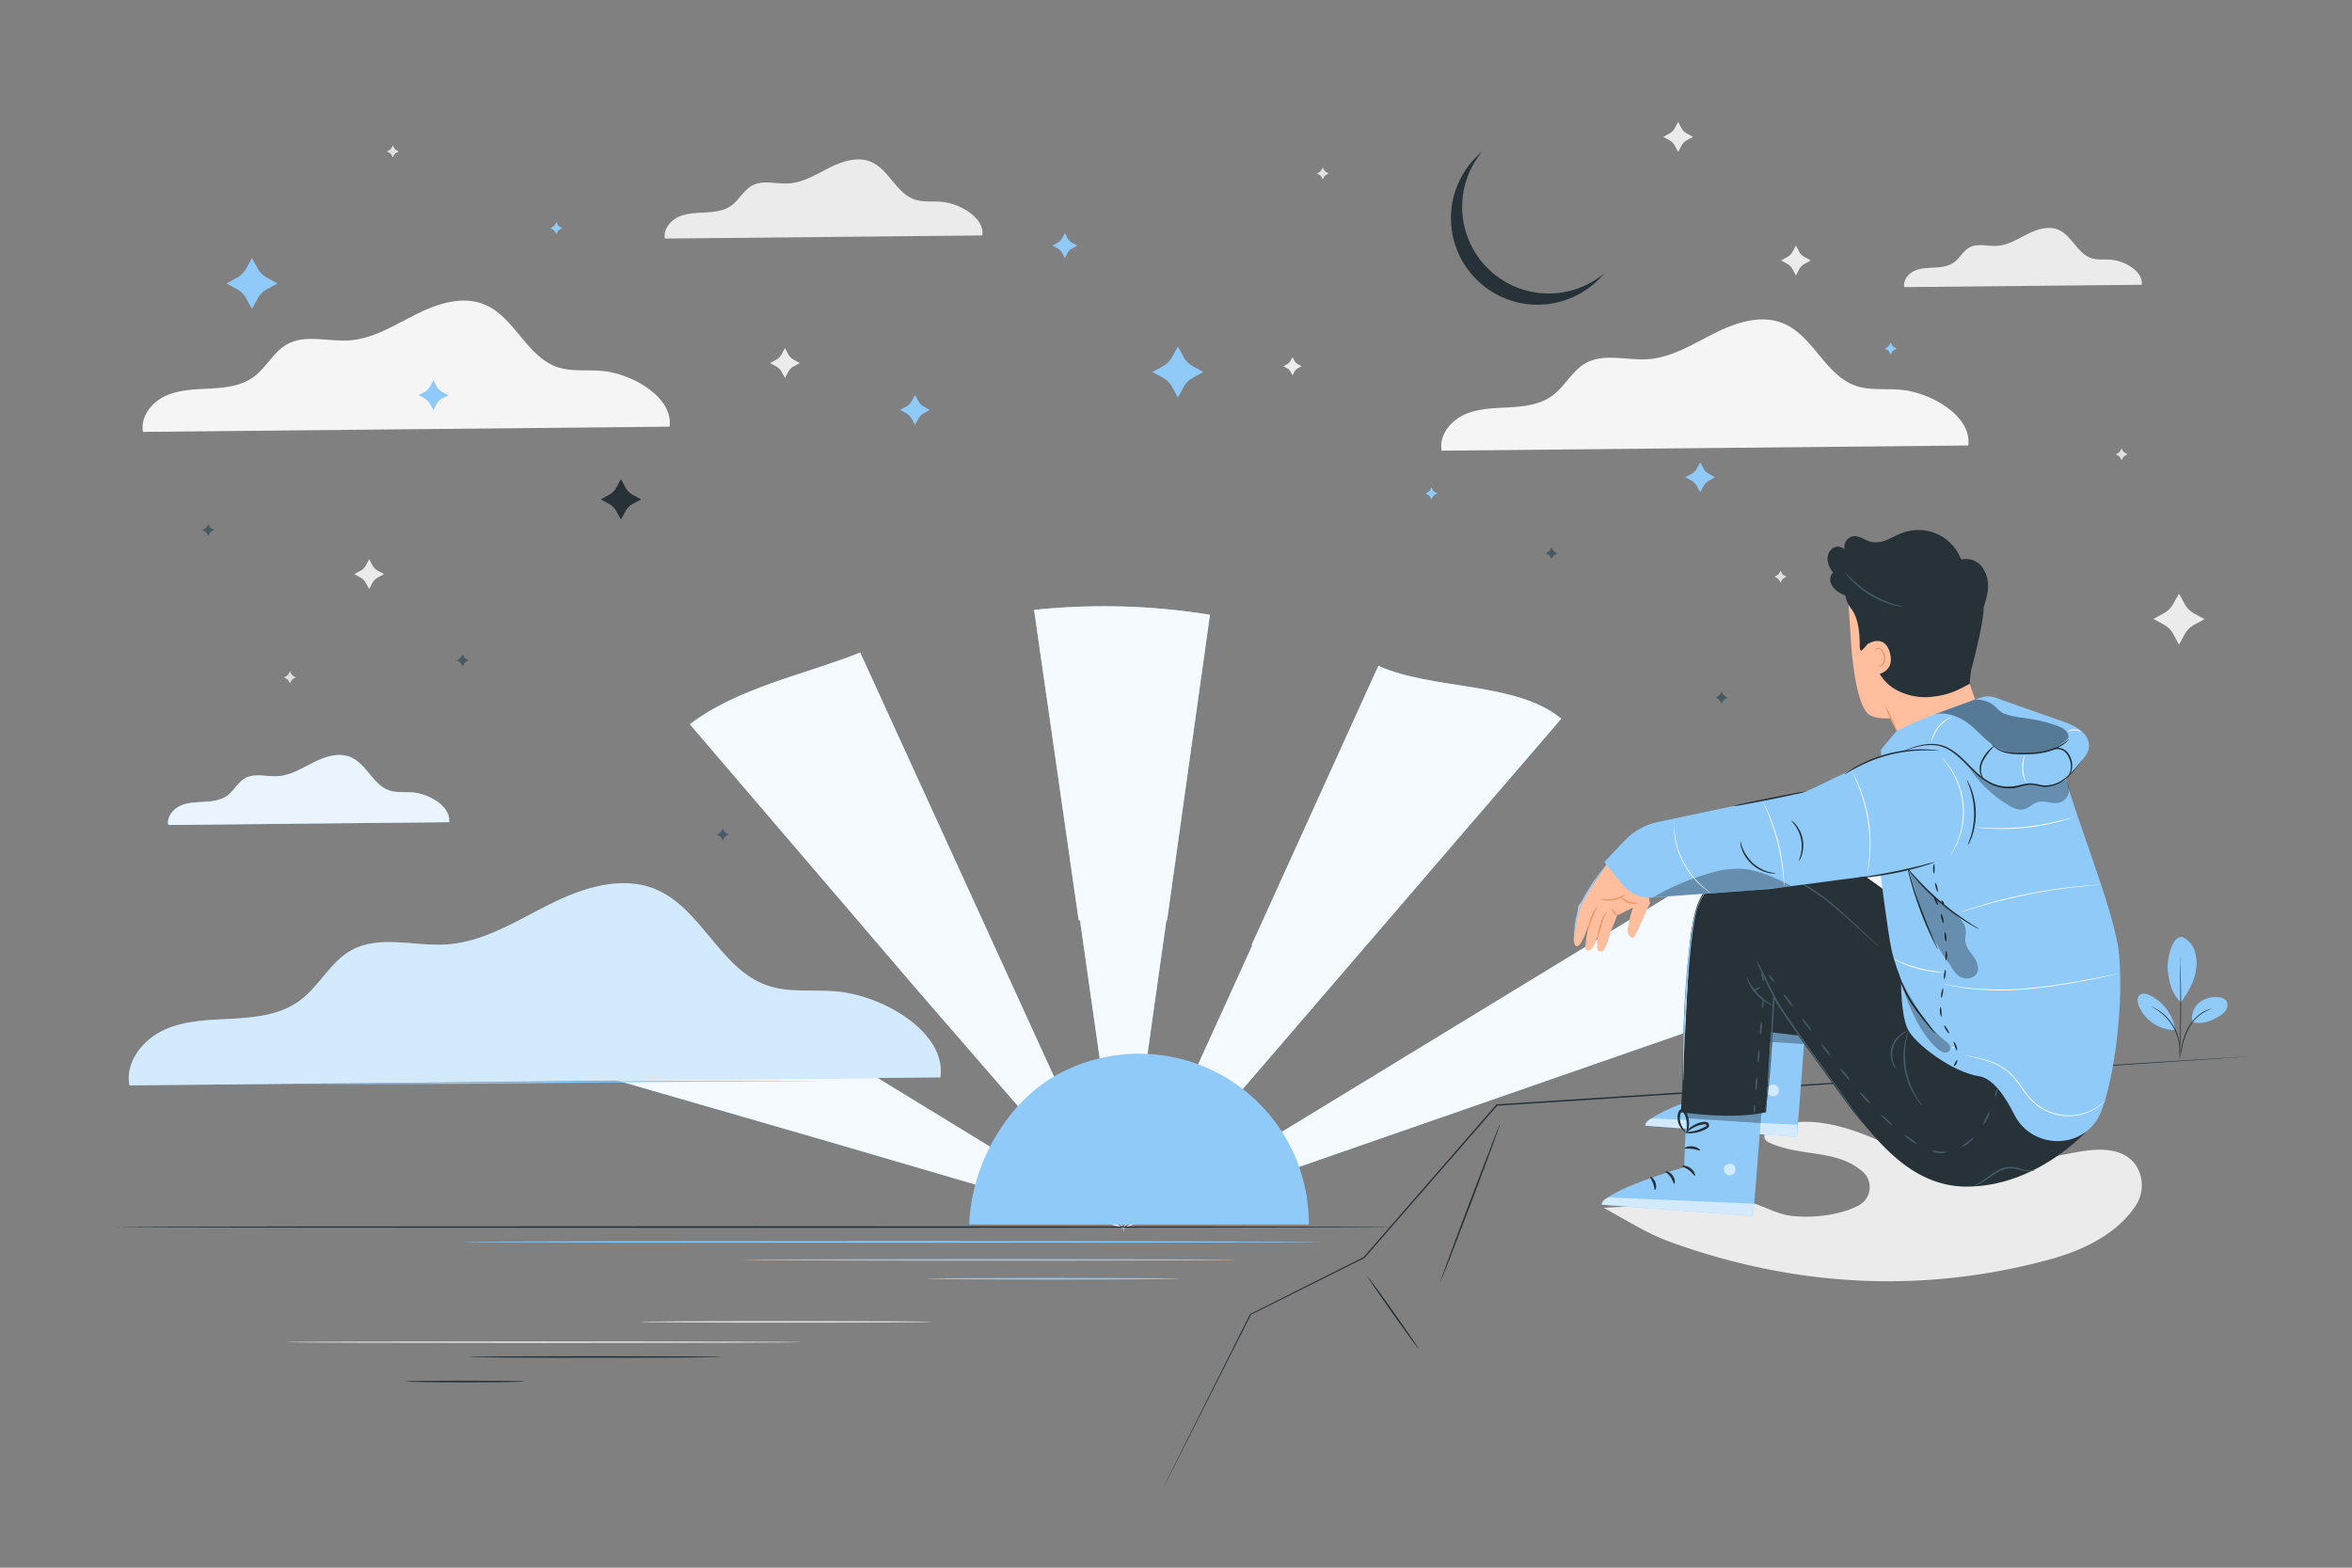 <svg xmlns="http://www.w3.org/2000/svg" viewBox="0 0 750 500"><rect x="0" y="0" width="750" height="500" fill="#808080" stroke="none"/><g id="freepik--background-complete--inject-38"><path d="M213.51,136.08c1.29-9.33-11.89-17-21.79-17.81-4.72-.38-9.62.34-14.09-1.22-9.69-3.37-13.56-15.89-23-19.88-7.07-3-15.21-.33-22.06,3.12s-13.62,7.79-21.28,8.28c-6.66.43-13.89-2-19.72,1.21-4.34,2.42-6.61,7.43-10.61,10.38s-9,3.5-13.88,3.76-9.89.31-14.31,2.34-8.09,6.7-7.17,11.48Z" style="fill:#f5f5f5"></path><path d="M627.62,142.08c1.29-9.34-11.89-17-21.79-17.81-4.72-.38-9.62.34-14.09-1.22-9.69-3.38-13.56-15.9-23-19.88-7.07-3-15.2-.33-22.06,3.12s-13.62,7.79-21.28,8.28c-6.66.42-13.89-2-19.72,1.21-4.34,2.42-6.61,7.42-10.61,10.37s-9,3.5-13.88,3.77-9.89.31-14.31,2.34-8.09,6.7-7.17,11.48Z" style="fill:#f5f5f5"></path><path d="M313.25,75.09c.78-5.63-7.16-10.26-13.13-10.74-2.85-.23-5.8.21-8.5-.73-5.84-2-8.18-9.58-13.88-12-4.26-1.8-9.16-.2-13.29,1.88s-8.22,4.7-12.83,5c-4,.26-8.38-1.23-11.89.73-2.62,1.47-4,4.48-6.4,6.26s-5.44,2.11-8.37,2.27-6,.19-8.63,1.41-4.87,4-4.32,6.92Z" style="fill:#ebebeb"></path><path d="M682.94,90.83c.58-4.21-5.36-7.67-9.83-8-2.12-.17-4.34.15-6.35-.55-4.37-1.52-6.12-7.17-10.38-9-3.19-1.35-6.86-.15-9.94,1.4s-6.15,3.52-9.6,3.74c-3,.19-6.26-.92-8.89.54-2,1.1-3,3.35-4.79,4.68s-4.06,1.58-6.26,1.7-4.45.14-6.45,1.05-3.64,3-3.23,5.18Z" style="fill:#ebebeb"></path><path d="M511.39,385.23c6.85,3.71,13.85,8.22,21.18,10.87,39.68,14.37,80.41,16.54,120.54,5.73,12.88-3.47,22.29-9.07,27.67-16.94a11.77,11.77,0,0,0,.55-12.83c-3.92-6.3-12.2-5.85-19-4.61-14,2.52-28.34,6.38-42.35,3.67-9.39-1.81-17.94-6.48-26.91-9.79-9.35-3.46-20-5.39-29.07-1a2.42,2.42,0,0,0-1.38,1.91c-.14,1.45,1.18,2.06,2.31,2.53,10,4.19,20.71,1.83,28.91,8.8a6.58,6.58,0,0,1-1.13,10.87c-5.27,2.86-13.66,4.17-21.29,3.37-6.87-.71-13-6.16-19.78-4.85" style="fill:#ebebeb"></path><path d="M572.68,78.32l1.06,2A4.32,4.32,0,0,0,575.48,82l1.94,1.07-1.94,1.06a4.32,4.32,0,0,0-1.74,1.73l-1.06,2-1.06-2a4.39,4.39,0,0,0-1.74-1.73l-1.94-1.06L569.88,82a4.39,4.39,0,0,0,1.74-1.73Z" style="fill:#ebebeb"></path><path d="M250.3,111l1.06,2a4.32,4.32,0,0,0,1.74,1.73l1.94,1.07-1.94,1.06a4.32,4.32,0,0,0-1.74,1.73l-1.06,1.95-1.06-1.95a4.45,4.45,0,0,0-1.74-1.73l-1.94-1.06,1.94-1.07a4.45,4.45,0,0,0,1.74-1.73Z" style="fill:#ebebeb"></path><path d="M117.71,178.37l1.06,1.94a4.35,4.35,0,0,0,1.74,1.74l1.94,1.06-1.94,1.07a4.39,4.39,0,0,0-1.74,1.73l-1.06,1.94-1.06-1.94a4.39,4.39,0,0,0-1.74-1.73L113,183.11l1.94-1.06a4.35,4.35,0,0,0,1.74-1.74Z" style="fill:#ebebeb"></path><path d="M535.12,38.86l1.06,2a4.32,4.32,0,0,0,1.74,1.73l1.94,1.07-1.94,1.06a4.32,4.32,0,0,0-1.74,1.73l-1.06,2-1.06-2a4.39,4.39,0,0,0-1.74-1.73l-1.94-1.06,1.94-1.07a4.39,4.39,0,0,0,1.74-1.73Z" style="fill:#ebebeb"></path><path d="M412.14,113.91l.66,1.19a2.7,2.7,0,0,0,1.06,1.06l1.19.65-1.19.65a2.58,2.58,0,0,0-1.06,1.06l-.66,1.19-.65-1.19a2.58,2.58,0,0,0-1.06-1.06l-1.19-.65,1.19-.65a2.7,2.7,0,0,0,1.06-1.06Z" style="fill:#ebebeb"></path><path d="M125.26,46.4l.43.78a1.76,1.76,0,0,0,.69.69l.77.43-.77.42a1.76,1.76,0,0,0-.69.69l-.43.78-.42-.78a1.72,1.72,0,0,0-.7-.69l-.77-.42.77-.43a1.72,1.72,0,0,0,.7-.69Z" style="fill:#e0e0e0"></path><path d="M421.8,53.43l.42.78a1.72,1.72,0,0,0,.7.69l.77.42-.77.43a1.72,1.72,0,0,0-.7.69l-.42.78-.42-.78a1.72,1.72,0,0,0-.7-.69l-.77-.43.77-.42a1.72,1.72,0,0,0,.7-.69Z" style="fill:#e0e0e0"></path><path d="M567.76,182.05l.43.78a1.76,1.76,0,0,0,.69.69l.78.42-.78.43a1.76,1.76,0,0,0-.69.69l-.43.78-.42-.78a1.76,1.76,0,0,0-.69-.69l-.78-.43.78-.42a1.76,1.76,0,0,0,.69-.69Z" style="fill:#e0e0e0"></path><path d="M676.54,143l.42.78a1.72,1.72,0,0,0,.7.69l.77.42-.77.43a1.72,1.72,0,0,0-.7.69l-.42.78-.42-.78a1.72,1.72,0,0,0-.7-.69l-.77-.43.77-.42a1.72,1.72,0,0,0,.7-.69Z" style="fill:#e0e0e0"></path><path d="M92.45,214.16l.43.77a1.66,1.66,0,0,0,.69.7l.77.42-.77.43a1.7,1.7,0,0,0-.69.69l-.43.77-.42-.77a1.72,1.72,0,0,0-.7-.69l-.77-.43.77-.42a1.69,1.69,0,0,0,.7-.7Z" style="fill:#e0e0e0"></path><path d="M255.42,428.07c0,.15-36.82.26-82.23.26S91,428.22,91,428.07s36.81-.26,82.23-.26S255.42,427.93,255.42,428.07Z" style="fill:#e0e0e0"></path><path d="M297.21,421.59c0,.14-20.84.26-46.55.26s-46.55-.12-46.55-.26,20.84-.26,46.55-.26S297.21,421.44,297.21,421.59Z" style="fill:#e0e0e0"></path><path d="M694.84,189.34l1.82,3.32a7.48,7.48,0,0,0,3,3l3.32,1.81-3.32,1.82a7.4,7.4,0,0,0-3,3l-1.82,3.32L693,202.22a7.48,7.48,0,0,0-3-3l-3.32-1.82,3.32-1.81a7.57,7.57,0,0,0,3-3Z" style="fill:#ebebeb"></path></g><g id="freepik--Floor--inject-38"><path d="M718.69,336.81l-1.05.1-3.09.22-11.88.82L659,340.86l-144.24,9.4-37.45,2.41.17-.08-42.38,48.64,0,0,0,0-36.25,18.1.09-.08-20.44,40.41-5.58,11-1.46,2.84c-.33.64-.52,1-.52,1s.15-.34.47-1,.8-1.62,1.42-2.87l5.49-11,20.28-40.49,0-.05.06,0,36.21-18.17-.07.05,42.34-48.68.07-.08h.1l37.45-2.42,144.25-9.25,43.73-2.74,11.89-.72,3.1-.17Z" style="fill:#263238"></path><path d="M459.25,409c-.14,0,4-11.41,9.3-25.36s9.66-25.22,9.79-25.17-4,11.4-9.3,25.36S459.38,409,459.25,409Z" style="fill:#263238"></path><path d="M452.34,430.14c-.12.09-3.86-5-8.36-11.36s-8.05-11.57-7.94-11.66,3.86,5,8.36,11.36S452.45,430.06,452.34,430.14Z" style="fill:#263238"></path></g><g id="freepik--Sun--inject-38"><path d="M344.38,293.51l13.84,97.05,13.72-97.07.22,0,13.67-97.42a212,212,0,0,0-56.09-1.55l14.23,99Z" style="fill:#90CAF9"></path><path d="M358.44,391.37,497.86,229.22c-14.33-11.91-41.17-9.05-58.33-16.88L399.1,301.42l.22.1Z" style="fill:#90CAF9"></path><path d="M359.36,391.4h-.43L613.7,302.81A210.2,210.2,0,0,0,587.56,252L358.88,391.4h-.34l.14-.17-.25.17h0v0l0,0,.09-.54-.18.4,0,.14-.12.08,0-.08h-.08l0-.14-.16-.34.07.44,0,0h0l-.2-.13.1.12h-.33L187.12,287.13c-12,16.1-52.13,18.41-59.17,37.58l135.43,39.14h0l94.1,27.56h-.37l.91.26h0l0,0h0l.06,0h0l0,0,.07.06.05,0v0l0,0h0l.06,0v0l0,0h0l-.06,0,.38.16-.31-.2h0l-.05,0,0-.09.43-.13-.36.23Z" style="fill:#90CAF9"></path><path d="M293.41,316.8,358,391.31l-41-89.74,0,0L274.3,208.13c-18.17,7.2-39,11.18-54.33,22.86l73.43,85.82Z" style="fill:#90CAF9"></path><polygon points="358.36 391.89 358.36 391.88 358.34 391.87 358.36 391.89" style="fill:#90CAF9"></polygon><polygon points="358.13 391.69 358.11 391.72 358.08 391.7 358.09 391.77 358.1 391.76 358.09 391.77 358.16 391.75 358.13 391.73 358.15 391.7 358.17 391.71 358.16 391.69 358.17 391.67 358.07 391.67 358.13 391.69" style="fill:#90CAF9"></polygon><polygon points="357.65 391.9 358.05 391.78 358.06 391.69 358.04 391.67 357.65 391.9" style="fill:#90CAF9"></polygon><polygon points="358.38 391.76 358.38 391.72 358.36 391.74 358.38 391.76" style="fill:#90CAF9"></polygon><polygon points="358.13 392.05 358.23 392.79 358.33 392.07 358.22 391.83 358.13 392.05" style="fill:#90CAF9"></polygon><polygon points="358.34 391.75 358.33 391.75 358.35 391.76 358.34 391.75" style="fill:#90CAF9"></polygon><g style="opacity:0.9"><path d="M344.38,293.51l13.84,97.05,13.72-97.07.22,0,13.67-97.42a212,212,0,0,0-56.09-1.55l14.23,99Z" style="fill:#fff"></path><path d="M358.44,391.37,497.86,229.22c-14.33-11.91-41.17-9.05-58.33-16.88L399.1,301.42l.22.1Z" style="fill:#fff"></path><path d="M359.36,391.4h-.43L613.7,302.81A210.2,210.2,0,0,0,587.56,252L358.88,391.4h-.34l.14-.17-.25.17h0v0l0,0,.09-.54-.18.4,0,.14-.12.08,0-.08h-.08l0-.14-.16-.34.07.44,0,0h0l-.2-.13.1.12h-.33L187.12,287.13c-12,16.1-52.13,18.41-59.17,37.58l135.43,39.14h0l94.1,27.56h-.37l.91.26h0l0,0h0l.06,0h0l0,0,.07.06.05,0v0l0,0h0l.06,0v0l0,0h0l-.06,0,.38.16-.31-.2h0l-.05,0,0-.09.43-.13-.36.23Z" style="fill:#fff"></path><path d="M293.41,316.8,358,391.31l-41-89.74,0,0L274.3,208.13c-18.17,7.2-39,11.18-54.33,22.86l73.43,85.82Z" style="fill:#fff"></path><polygon points="358.36 391.89 358.36 391.88 358.34 391.87 358.36 391.89" style="fill:#fff"></polygon><polygon points="358.13 391.69 358.11 391.72 358.08 391.7 358.09 391.77 358.1 391.76 358.09 391.77 358.16 391.75 358.13 391.73 358.15 391.7 358.17 391.71 358.16 391.69 358.17 391.67 358.07 391.67 358.13 391.69" style="fill:#fff"></polygon><polygon points="357.65 391.9 358.05 391.78 358.06 391.69 358.04 391.67 357.65 391.9" style="fill:#fff"></polygon><polygon points="358.38 391.76 358.38 391.72 358.36 391.74 358.38 391.76" style="fill:#fff"></polygon><polygon points="358.13 392.05 358.23 392.79 358.33 392.07 358.22 391.83 358.13 392.05" style="fill:#fff"></polygon><polygon points="358.34 391.75 358.33 391.75 358.35 391.76 358.34 391.75" style="fill:#fff"></polygon></g><path d="M309.07,390.55c.59-18.74,11.69-38.84,28.14-47.84a54.16,54.16,0,0,1,80.15,47.84" style="fill:#90CAF9"></path></g><g id="freepik--Character--inject-38"><path d="M551.89,322.06l-.95,25s-25.7,7.42-26.32,12L573,362.62,576,323.78Z" style="fill:#90CAF9"></path><g style="opacity:0.6"><path d="M566,346a2,2,0,0,1,1.2,2.35,1.9,1.9,0,0,1-2.32,1.21,2.08,2.08,0,0,1-1.26-2.5,2,2,0,0,1,2.55-1" style="fill:#fff"></path></g><g style="opacity:0.6"><path d="M573,362.62l.15-3.92-46.4-2s-2.22.78-2.09,2.31Z" style="fill:#fff"></path></g><path d="M550.17,346.72c0,.24,1.17.44,2.27,1.28s1.65,1.88,1.87,1.81,0-1.47-1.38-2.47S550.14,346.5,550.17,346.72Z" style="fill:#263238"></path><path d="M545,348.45c-.07.22.92.7,1.65,1.76s.88,2.13,1.11,2.13.49-1.31-.44-2.61S545,348.22,545,348.45Z" style="fill:#263238"></path><path d="M541.62,354.3c.21.07.62-1.09.11-2.43s-1.57-1.93-1.69-1.74.52.93.92,2S541.39,354.26,541.62,354.3Z" style="fill:#263238"></path><path d="M551,341.06c.08.22,1.19,0,2.52.17s2.33.68,2.47.49-.8-1.11-2.36-1.31S550.92,340.86,551,341.06Z" style="fill:#263238"></path><g style="opacity:0.3"><polygon points="551.7 327.01 551.53 331.46 575.3 333 575.63 329 551.7 327.01"></polygon></g><path d="M551.3,336a4.68,4.68,0,0,0,2.43.16,10.73,10.73,0,0,0,2.59-.59,11.89,11.89,0,0,0,1.44-.63,2.9,2.9,0,0,0,.77-.52,1,1,0,0,0,.21-1.25,1.29,1.29,0,0,0-1-.61,3,3,0,0,0-.92.06,9.14,9.14,0,0,0-1.54.4,8.7,8.7,0,0,0-2.34,1.3c-1.2,1-1.65,1.81-1.57,1.86s.7-.61,1.91-1.38a9.25,9.25,0,0,1,2.25-1.06,9.84,9.84,0,0,1,1.42-.33c.52-.09,1-.06,1.07.17s.05.13-.07.27a2.55,2.55,0,0,1-.57.38c-.45.24-.9.45-1.33.63a14.16,14.16,0,0,1-2.41.73A16.12,16.12,0,0,0,551.3,336Z" style="fill:#263238"></path><path d="M551.59,336.39a3.9,3.9,0,0,0,.81-2.29,8.1,8.1,0,0,0-.14-2.68,7.42,7.42,0,0,0-.5-1.51,2,2,0,0,0-1.46-1.34,1.15,1.15,0,0,0-1.06.6,3,3,0,0,0-.31.87,5.51,5.51,0,0,0,.72,4.21c.86,1.32,1.82,1.67,1.85,1.6s-.71-.63-1.34-1.89a5.7,5.7,0,0,1-.6-2.33,5.22,5.22,0,0,1,.15-1.4c.11-.51.34-.91.53-.84s.62.43.78.86a7.72,7.72,0,0,1,.51,1.35,8.61,8.61,0,0,1,.29,2.45C551.78,335.48,551.46,336.34,551.59,336.39Z" style="fill:#263238"></path><path d="M538,347.26l-.95,25s-25.69,7.42-26.32,12l48.34,3.57L562.16,349Z" style="fill:#90CAF9"></path><g style="opacity:0.6"><path d="M552.17,371.24a2,2,0,0,1,1.2,2.36,1.9,1.9,0,0,1-2.32,1.2,2.09,2.09,0,0,1-1.26-2.5,2,2,0,0,1,2.56-1" style="fill:#fff"></path></g><g style="opacity:0.6"><path d="M559.09,387.82l.16-3.92-46.41-2s-2.22.77-2.09,2.31Z" style="fill:#fff"></path></g><path d="M536.3,371.93c0,.23,1.17.43,2.27,1.27s1.65,1.88,1.88,1.81,0-1.47-1.39-2.47S536.27,371.71,536.3,371.93Z" style="fill:#263238"></path><path d="M531.08,373.65c-.07.22.92.7,1.65,1.76s.88,2.13,1.12,2.13.48-1.31-.45-2.61S531.1,373.42,531.08,373.65Z" style="fill:#263238"></path><path d="M527.75,379.5c.21.07.63-1.09.12-2.42s-1.58-1.94-1.69-1.75.51.93.92,2S527.52,379.46,527.75,379.5Z" style="fill:#263238"></path><path d="M537.15,366.26c.08.22,1.19,0,2.52.17s2.34.68,2.47.49-.8-1.11-2.36-1.31S537.05,366.07,537.15,366.26Z" style="fill:#263238"></path><g style="opacity:0.3"><polygon points="537.84 352.21 537.66 356.66 561.43 358.2 561.76 354.2 537.84 352.21"></polygon></g><path d="M537.44,361.23a4.63,4.63,0,0,0,2.42.16,10.73,10.73,0,0,0,2.59-.59,11.89,11.89,0,0,0,1.44-.63,2.93,2.93,0,0,0,.78-.52,1,1,0,0,0,.2-1.24,1.3,1.3,0,0,0-1-.62,2.9,2.9,0,0,0-.91.06,9,9,0,0,0-1.55.4,8.7,8.7,0,0,0-2.34,1.3c-1.2,1-1.64,1.81-1.57,1.86s.7-.61,1.91-1.38a9.63,9.63,0,0,1,2.25-1.06,8.68,8.68,0,0,1,1.42-.32c.52-.1,1-.07,1.07.16s.05.13-.07.27a2.55,2.55,0,0,1-.57.38,11.33,11.33,0,0,1-1.33.63,13.08,13.08,0,0,1-2.41.73A15.45,15.45,0,0,0,537.44,361.23Z" style="fill:#263238"></path><path d="M537.72,361.59a3.9,3.9,0,0,0,.81-2.29,7.81,7.81,0,0,0-.13-2.68,8.4,8.4,0,0,0-.51-1.51,2,2,0,0,0-1.46-1.34,1.15,1.15,0,0,0-1.06.6,3.52,3.52,0,0,0-.31.87,5.37,5.37,0,0,0-.12,1.63,5.47,5.47,0,0,0,.85,2.58c.85,1.32,1.81,1.68,1.84,1.6s-.7-.63-1.34-1.89a5.7,5.7,0,0,1-.6-2.33,5.22,5.22,0,0,1,.15-1.4c.12-.51.34-.91.53-.84s.62.43.79.86a8.55,8.55,0,0,1,.5,1.35,8.65,8.65,0,0,1,.29,2.45C537.91,360.68,537.59,361.54,537.72,361.59Z" style="fill:#263238"></path><polygon points="602.25 284.85 574.9 265.18 551.86 265.76 549.59 327.5 577.87 330.77 579.18 304.04 612.8 330.05 622.16 303.27 602.25 284.85" style="fill:#263238"></polygon><path d="M610.55,317.33l-4.64-9.28-28.59-26.28c-5.34-4.8-18.83-5.38-25.9-4.13h2.25c-10.63,1.89-14.31,14.41-14.95,25.19L536,354.73s16.34,2.51,27.17,0l2.17-35.87s24.35,34.5,27,37.4c5.69,6.24,16.52,22.11,34.55,22.2,22.44.11,38.25-17.46,38.25-17.46L650.7,340.89Z" style="fill:#263238"></path><path d="M560.13,306.47a11,11,0,0,1,1.25,2.11c.72,1.34,1.66,3.21,2.67,5.28l2.62,5.3a16,16,0,0,1,1.05,2.22,9.78,9.78,0,0,1-1.38-2.05c-.76-1.31-1.73-3.17-2.75-5.24s-1.91-4-2.54-5.35A11.91,11.91,0,0,1,560.13,306.47Z" style="fill:#455a64"></path><path d="M565.61,320.77a5.16,5.16,0,0,1-1.83-.72,14.47,14.47,0,0,1-3.74-2.94,14.69,14.69,0,0,1-2.6-4,5,5,0,0,1-.56-1.88,19.26,19.26,0,0,0,8.73,9.52Z" style="fill:#455a64"></path><path d="M593.72,357.81a5.67,5.67,0,0,1-.56-.67c-.37-.5-.88-1.16-1.52-2l-5.5-7.4c-4.59-6.28-11-14.94-17.66-24.76a56.64,56.64,0,0,1-3.11-5l.5-.09c-.54,10.49-1,19.79-1.66,26.43-.32,3.32-.65,6-.93,7.8-.12.92-.25,1.62-.33,2.1a4.15,4.15,0,0,1-.16.72,6.5,6.5,0,0,1,.06-.74c.06-.52.14-1.22.25-2.1.22-1.83.5-4.49.77-7.81.58-6.64,1-15.93,1.48-26.43l0-1,.44.87c.84,1.61,2,3.23,3.07,4.89,6.68,9.81,13,18.5,17.53,24.84L591.8,355l1.45,2.05A5.53,5.53,0,0,1,593.72,357.81Z" style="fill:#455a64"></path><path d="M599,301.82a3.46,3.46,0,0,1-.27-.22l-.76-.66-2.9-2.6c-2.53-2.25-6.07-5.64-10.72-9.5a68.29,68.29,0,0,0-8-5.74A39.48,39.48,0,0,0,566,278.68a26.54,26.54,0,0,0-12.31-.38,18.67,18.67,0,0,0-6,2.48,14,14,0,0,0-4.58,4.81,22.68,22.68,0,0,0-2.37,6.3c-.5,2.18-.82,4.37-1.11,6.52-.6,4.31-1,8.48-1.4,12.45-.69,8-1,15.16-1.23,21.2s-.31,10.93-.4,14.31c-.05,1.67-.08,3-.11,3.9,0,.42,0,.75,0,1a1.44,1.44,0,0,1,0,.34,1.23,1.23,0,0,1,0-.34c0-.26,0-.59,0-1,0-.92,0-2.22,0-3.89,0-3.38.07-8.28.23-14.32s.46-13.25,1.12-21.23c.34-4,.78-8.16,1.38-12.48.28-2.16.6-4.36,1.11-6.56a23.15,23.15,0,0,1,2.42-6.45,14.66,14.66,0,0,1,4.75-5,19,19,0,0,1,6.19-2.54,26.82,26.82,0,0,1,12.54.42,39.4,39.4,0,0,1,10.44,4.51,67.12,67.12,0,0,1,8,5.83c4.63,3.91,8.12,7.34,10.61,9.63l2.84,2.67c.3.29.54.53.73.7S599,301.81,599,301.82Z" style="fill:#455a64"></path><path d="M565.71,313.09c-.12.08-.55-.29-1-.84s-.67-1.07-.55-1.16.54.29,1,.84S565.82,313,565.71,313.09Z" style="fill:#455a64"></path><path d="M571.71,321c-.12.09-.88-.72-1.71-1.81s-1.41-2.05-1.29-2.14.88.73,1.7,1.82A6.35,6.35,0,0,1,571.71,321Z" style="fill:#455a64"></path><path d="M577.7,328.88c-.11.09-.87-.73-1.7-1.82s-1.41-2-1.29-2.13.87.73,1.7,1.82S577.82,328.79,577.7,328.88Z" style="fill:#455a64"></path><path d="M583.71,336.77c-.12.09-.88-.72-1.71-1.81a6.25,6.25,0,0,1-1.3-2.13c.12-.09.88.72,1.71,1.81A6.25,6.25,0,0,1,583.71,336.77Z" style="fill:#455a64"></path><path d="M589.84,344.56c-.11.09-.89-.7-1.75-1.77a6.15,6.15,0,0,1-1.35-2.1c.12-.09.9.71,1.76,1.77A6.21,6.21,0,0,1,589.84,344.56Z" style="fill:#455a64"></path><path d="M596.36,352c-.11.1-.94-.65-1.86-1.67s-1.57-1.92-1.46-2,.94.66,1.85,1.67A6.41,6.41,0,0,1,596.36,352Z" style="fill:#455a64"></path><path d="M603.48,358.94c-.1.1-1-.56-2-1.49s-1.75-1.77-1.65-1.87,1,.56,2,1.49S603.57,358.83,603.48,358.94Z" style="fill:#455a64"></path><path d="M611.37,364.91a5.71,5.71,0,0,1-2.2-1.17c-1.11-.81-1.94-1.56-1.85-1.67a6,6,0,0,1,2.15,1.25C610.58,364.09,611.45,364.79,611.37,364.91Z" style="fill:#455a64"></path><path d="M620.74,367.43a4,4,0,0,1-2.49.34,5.41,5.41,0,0,1-2.41-.73,7.14,7.14,0,0,1,2.45.21A12.49,12.49,0,0,1,620.74,367.43Z" style="fill:#455a64"></path><path d="M629.32,362.8c.1.09-.59,1-1.69,1.85a4.63,4.63,0,0,1-2.23,1.17c-.07-.13.85-.75,1.91-1.58S629.21,362.7,629.32,362.8Z" style="fill:#455a64"></path><path d="M634.5,354.41a5.33,5.33,0,0,1-.78,2.38c-.6,1.24-1.29,2.14-1.41,2.06a7.82,7.82,0,0,1,.94-2.29A7.25,7.25,0,0,1,634.5,354.41Z" style="fill:#455a64"></path><path d="M636.94,347.35c.14,0,.08.62-.13,1.27s-.49,1.16-.62,1.12-.08-.62.13-1.27S636.81,347.31,636.94,347.35Z" style="fill:#455a64"></path><path d="M648.85,373.21a1.77,1.77,0,0,1-.81.28,6.61,6.61,0,0,1-2.33-.05c-1-.15-2.09-.48-3.33-.68a7,7,0,0,0-4,.45,18.64,18.64,0,0,0-3.54,2.08c-1,.73-2,1.39-2.87,1.87a10.5,10.5,0,0,1-2.12.94,2.73,2.73,0,0,1-.84.16,24.1,24.1,0,0,0,2.77-1.42c.82-.51,1.74-1.19,2.78-1.95a17.68,17.68,0,0,1,3.62-2.16,7.39,7.39,0,0,1,4.23-.45c1.28.24,2.38.61,3.32.8A8.64,8.64,0,0,0,648.85,373.21Z" style="fill:#455a64"></path><path d="M613.18,352.85s-.28-.23-.72-.72a8.26,8.26,0,0,1-.77-.93,15.92,15.92,0,0,1-.92-1.3,23.46,23.46,0,0,1-1.94-3.68,24,24,0,0,1-1.84-10,23.29,23.29,0,0,1,.49-4.13c.11-.58.27-1.09.4-1.54a9.44,9.44,0,0,1,.38-1.14,4.18,4.18,0,0,1,.42-.94c.1,0-.43,1.4-.83,3.69a24.64,24.64,0,0,0-.38,4.07,28.42,28.42,0,0,0,.42,5,27.74,27.74,0,0,0,1.39,4.8,25.51,25.51,0,0,0,1.8,3.66C612.28,351.7,613.26,352.79,613.18,352.85Z" style="fill:#455a64"></path><path d="M604.57,340.91a4.16,4.16,0,0,1-1.14-1.84,7.85,7.85,0,0,1,3-9.4,4.31,4.31,0,0,1,2-.85c0,.08-.75.36-1.78,1.15a8,8,0,0,0-2.85,9C604.17,340.19,604.65,340.87,604.57,340.91Z" style="fill:#455a64"></path><path d="M562,321.39c-.14,0-.21-.57-.15-1.26s.21-1.24.36-1.23.21.58.15,1.27S562.18,321.41,562,321.39Z" style="fill:#455a64"></path><path d="M561.32,330.23a5,5,0,0,1-.08-2.23,4.86,4.86,0,0,1,.44-2.19,5,5,0,0,1,.08,2.23A4.86,4.86,0,0,1,561.32,330.23Z" style="fill:#455a64"></path><path d="M560.61,339.07a5,5,0,0,1-.08-2.23,4.86,4.86,0,0,1,.44-2.19,9.56,9.56,0,0,1-.36,4.42Z" style="fill:#455a64"></path><path d="M559.9,347.91a4.84,4.84,0,0,1-.08-2.23,4.89,4.89,0,0,1,.43-2.19,4.82,4.82,0,0,1,.08,2.23A4.94,4.94,0,0,1,559.9,347.91Z" style="fill:#455a64"></path><path d="M559.34,354.82c-.14,0-.21-.58-.16-1.27s.22-1.24.36-1.23.22.58.16,1.27S559.48,354.83,559.34,354.82Z" style="fill:#455a64"></path><path d="M561.24,314.83c.1.09-.25.62-1,.9s-1.34.12-1.32,0,.54-.23,1.13-.46S561.13,314.72,561.24,314.83Z" style="fill:#455a64"></path><path d="M561.59,310.58c.1-.1.6.32.79,1.06s0,1.34-.18,1.31-.17-.57-.33-1.18S561.47,310.68,561.59,310.58Z" style="fill:#455a64"></path><path d="M541.34,289.46a2.55,2.55,0,0,1-.2.52,14.22,14.22,0,0,0-.43,1.55c-.31,1.36-.65,3.36-1,5.84-.66,5-1.28,11.86-1.79,19.48s-.79,14.55-.93,19.56c-.06,2.45-.1,4.46-.14,5.93,0,.66,0,1.19,0,1.62a2.44,2.44,0,0,1-.05.56,2.05,2.05,0,0,1-.06-.56c0-.43,0-1-.05-1.62,0-1.4,0-3.43,0-5.94.05-5,.28-11.94.78-19.58s1.19-14.54,2-19.5a51.18,51.18,0,0,1,1.14-5.84,9.44,9.44,0,0,1,.53-1.54A1.69,1.69,0,0,1,541.34,289.46Z" style="fill:#90CAF9"></path><path d="M526.14,288.1c-.43.42-4.51,10.71-5.29,10.94s-1.64-.51-1.86-2,1.71-7.59,1.71-7.59l-5,2.49-2.18,5.47s-1.59,6.44-3,6.1-1.1-.36-1.26-2.33,1.11-6.17,1.11-6.17-1.77,9.44-4.58,8c-.87-.45,1-9,.81-8.26-3.65,11.46-5.05,5.92-4.74,4.2l1.43-9.95,9.22-13.62,12,2.94Z" style="fill:#ffbe9d"></path><path d="M512.52,291c0,.07-.37.34-.73,1a14.89,14.89,0,0,0-1,2.84,18.24,18.24,0,0,1-1.48,4.09,18,18,0,0,1,1-4.23,9.77,9.77,0,0,1,1.16-2.9C512,291.13,512.5,291,512.52,291Z" style="fill:#eb996e"></path><path d="M509.42,289c.13.08-.76,1.62-1.57,3.64s-1.27,3.73-1.42,3.7a9.6,9.6,0,0,1,.93-3.9A9.4,9.4,0,0,1,509.42,289Z" style="fill:#eb996e"></path><path d="M518.41,285.23a7.6,7.6,0,0,1-8.32,1.42,17.42,17.42,0,0,0,4.29,0A18.63,18.63,0,0,0,518.41,285.23Z" style="fill:#eb996e"></path><path d="M522.34,288.14a5.2,5.2,0,0,1-5.47-2c.11-.11,1.1.8,2.61,1.33S522.32,288,522.34,288.14Z" style="fill:#eb996e"></path><path d="M514.17,289.8c.15,0,.36.52.77,1.09s.85.94.78,1.07-.72-.1-1.2-.77S514,289.82,514.17,289.8Z" style="fill:#eb996e"></path><path d="M512.23,275.88a3.85,3.85,0,0,1-.55.91L510,279.14a62.08,62.08,0,0,0-4.91,8,27.11,27.11,0,0,0-2.7,8.93c-.26,2.39-.05,3.89-.15,3.89a3.82,3.82,0,0,1-.19-1,16.38,16.38,0,0,1,0-2.88,25.14,25.14,0,0,1,2.6-9.13,51.2,51.2,0,0,1,5.08-8c.73-1,1.34-1.73,1.78-2.26A4.26,4.26,0,0,1,512.23,275.88Z" style="fill:#90CAF9"></path><path d="M631.11,226.93l-3-8.81-22.18-14.71-16.56-11.79,1,14.9s1.2,18,5.52,21.31c2.22,1.69,7.15,1.28,7.15,1.28l1.79,4Z" style="fill:#ffbe9d"></path><path d="M604.77,233.08a36.93,36.93,0,0,1-3.59-7.93,18.49,18.49,0,0,1,2,3.86A17.3,17.3,0,0,1,604.77,233.08Z" style="fill:#eb996e"></path><path d="M628.07,218.12c-4,2.15-6.57,3.39-11.07,4a19.48,19.48,0,0,1-13.09-2.53c-3.82-2.45-6.51-6.85-6.28-11.38a4.65,4.65,0,0,0-.18-2.2c-.32-.67-1.28-1.09-1.82-.59-.31.28-1.6,1.73-1.93,2-.64.46-.69-1.09-.68-1.87,0-6.34-1.35-9.61-2.61-11.28a9.46,9.46,0,0,1-1.53-9.16c1.41-3.53,4.5-6.31,8.59-8.47a26.42,26.42,0,0,1,20.11-1.74c6.51,2,6.35,1.46,9.64,5.85s4.87,13.15,2.48,19.67l-1.63,17.74" style="fill:#263238"></path><path d="M582.78,178.67a4.19,4.19,0,0,1,1.55-3.75,3,3,0,0,1,3.86.29,3.49,3.49,0,0,1,3-4.22c1.86-.12,3.44,1.29,5.23,1.78a8.47,8.47,0,0,0,5.32-.62c1.68-.67,3.26-1.61,5-2.23a14.55,14.55,0,0,1,18.62,8.54,6.47,6.47,0,0,1,6.85,2.6,10.61,10.61,0,0,1,1.63,7.47,23.74,23.74,0,0,1-1.31,5.1c0,.15,0,.29,0,.44-.12,6.26-5.12,23.87-5.12,23.87-4.65.08-1.92-18.92-1.92-18.92-5.72-2.2-3.59-10.76-5-12.06s-4.41-4.31-16.37,1.8c-4.64,2.37-10.82,2.3-14.19,1.53-.1,0-.2,0-.3-.06h-.07l-.1,0a10.85,10.85,0,0,1-3.06-1.3,6.09,6.09,0,0,1-2.53-2.81,3.33,3.33,0,0,1,.65-3.57A7.24,7.24,0,0,1,582.78,178.67Z" style="fill:#263238"></path><path d="M595.1,206c.24-.83,6-4.16,7.62,2.46s-5.33,6.93-5.39,6.74S595.1,206,595.1,206Z" style="fill:#ffbe9d"></path><path d="M598.72,212.18s.14,0,.36.1a1.25,1.25,0,0,0,.86-.2,2.93,2.93,0,0,0,.68-2.9,3.93,3.93,0,0,0-.73-1.57,1.41,1.41,0,0,0-1.09-.67.6.6,0,0,0-.6.49c-.05.21,0,.33,0,.35s-.17-.08-.19-.36a.75.75,0,0,1,.16-.48.85.85,0,0,1,.59-.33,1.7,1.7,0,0,1,1.47.72,4.11,4.11,0,0,1,.86,1.75c.29,1.35-.08,2.77-1,3.28a1.26,1.26,0,0,1-1.1.09C598.78,212.34,598.7,212.2,598.72,212.18Z" style="fill:#eb996e"></path><path d="M606.86,193.55a2.61,2.61,0,0,1-.87-.07,21.46,21.46,0,0,1-2.31-.51,29.43,29.43,0,0,1-13.29-7.9,20.63,20.63,0,0,1-1.55-1.79c-.34-.45-.51-.7-.48-.72s.86.88,2.29,2.25a35.4,35.4,0,0,0,6.12,4.65,34.67,34.67,0,0,0,7,3.16C605.67,193.22,606.88,193.47,606.86,193.55Z" style="fill:#455a64"></path><path d="M631.13,225.55s22.92,6.16,26.16,9.49c1,1-.41,6.36,1.31,12.79,4.17,15.61,16,43.57,17.15,56.83,1.63,18.73-2.51,44.64-6.83,52.09-.13.23-.28.46-.44.69-6.44,9.56-21.07,8.33-26.2-2-3-6-6.89-11.55-11.27-12.2-8.3-1.22-20.39-10.26-22.67-15s-2.14-15.51-2.14-15.51-2.32-6.44-3.06-9.93c-1.21-5.7-3.47-23.92-3.47-23.92l.14-39.78,5-6Z" style="fill:#90CAF9"></path><path d="M604.9,309.1c.08,0,.49,1.27,1.27,3.31a37.45,37.45,0,0,0,3.89,7.57c1.85,2.77,3.75,5.14,5.06,6.9.66.88,1.19,1.59,1.54,2.1a3.6,3.6,0,0,1,.51.81,24.53,24.53,0,0,1-2.34-2.68c-1.38-1.71-3.33-4-5.21-6.85a32.53,32.53,0,0,1-3.8-7.72c-.34-1.05-.6-1.9-.74-2.5A3.12,3.12,0,0,1,604.9,309.1Z" style="fill:#263238"></path><path d="M604.9,233.58a56.46,56.46,0,0,0,31.86,25.8c4.86,1.53,10.79,2.16,14.51-1.33,2.32-2.17,5.46-7.29,7.41-9.8,1.72-2.23,2.77-2.55,4.47-4.8s3.38-3.64,2.91-6.42c-.62-3.8-4.83-5.73-8.46-7l-20.14-7.11a9,9,0,0,0-4.76-.75c-1.59.34-28.26,9.85-27.8,11.42" style="fill:#90CAF9"></path><path d="M614.58,237.67l-13,3.11a24.45,24.45,0,0,0-4.69,1.66l-20.93,10-23.34,4.66-24,5.08a20.5,20.5,0,0,0-10.64,6l-6.41,6.77,5.81,7.14a11.41,11.41,0,0,0,9.7,4.19L531,286l33.1-2.43,48.19-6.35Z" style="fill:#90CAF9"></path><path d="M608.32,277a5.05,5.05,0,0,1,.82.85c.5.57,1.24,1.38,2.16,2.37a86.23,86.23,0,0,0,16.05,13.65c1.13.74,2,1.34,2.69,1.74a5.07,5.07,0,0,1,1,.67,4.12,4.12,0,0,1-1.07-.5c-.67-.35-1.63-.89-2.79-1.6A70.9,70.9,0,0,1,611,280.51c-.89-1-1.58-1.88-2-2.49A5.06,5.06,0,0,1,608.32,277Z" style="fill:#263238"></path><path d="M608.32,277a4.13,4.13,0,0,1,.38,1c.24.77.54,1.71.88,2.82.74,2.37,1.8,5.64,3.12,9.2s2.67,6.73,3.65,9c.46,1.06.84,2,1.16,2.71a3.93,3.93,0,0,1,.37,1,5.16,5.16,0,0,1-.55-.94c-.33-.62-.78-1.52-1.31-2.65-1.08-2.25-2.48-5.4-3.81-9s-2.33-6.87-3-9.28c-.33-1.21-.57-2.19-.72-2.87A4.36,4.36,0,0,1,608.32,277Z" style="fill:#263238"></path><path d="M617,274.94a3.57,3.57,0,0,1-.93.39c-.6.22-1.49.51-2.59.84-2.19.67-5.27,1.49-8.7,2.19s-6.59,1.17-8.87,1.42c-1.14.13-2.07.21-2.71.25a4.05,4.05,0,0,1-1,0,29,29,0,0,1,3.66-.62c2.27-.35,5.39-.86,8.81-1.57s6.5-1.46,8.71-2A32,32,0,0,1,617,274.94Z" style="fill:#263238"></path><path d="M566.28,278.55s-.24.05-.66.05a7.38,7.38,0,0,1-1.77-.21,11.33,11.33,0,0,1-2.5-.89,13.22,13.22,0,0,1-2.69-1.83,13.46,13.46,0,0,1-2.1-2.47,11,11,0,0,1-1.15-2.39,7.72,7.72,0,0,1-.41-1.74,1.62,1.62,0,0,1,0-.65c.1,0,.22.9.77,2.26a12.61,12.61,0,0,0,1.21,2.25,14.18,14.18,0,0,0,2,2.36,14.64,14.64,0,0,0,2.56,1.78,12.47,12.47,0,0,0,2.38,1C565.35,278.43,566.28,278.45,566.28,278.55Z" style="fill:#263238"></path><path d="M573.57,274.67c-.08,0,.29-.74.61-2a11.34,11.34,0,0,0-1.73-9.34c-.73-1-1.33-1.55-1.27-1.62a4.91,4.91,0,0,1,1.57,1.4,10.27,10.27,0,0,1,2.11,4.6,10.42,10.42,0,0,1-.32,5.06A4.82,4.82,0,0,1,573.57,274.67Z" style="fill:#263238"></path><path d="M576,252.43a23.07,23.07,0,0,1-3.39.87c-2.1.47-5,1.08-8.24,1.73s-6.16,1.2-8.28,1.58a18.74,18.74,0,0,1-3.43.48,25.48,25.48,0,0,1,3.35-.84c2.11-.47,5-1.08,8.25-1.73s6.16-1.2,8.28-1.58A23.18,23.18,0,0,1,576,252.43Z" style="fill:#263238"></path><path d="M618.35,239.42c0,.1-1.78-.11-4.65-.09a48.59,48.59,0,0,0-5,.3,47.1,47.1,0,0,0-11.91,3,48.85,48.85,0,0,0-4.57,2.09c-2.54,1.34-4,2.35-4.07,2.27a5.67,5.67,0,0,1,1-.77,29.62,29.62,0,0,1,2.9-1.82,41.06,41.06,0,0,1,4.57-2.21,45,45,0,0,1,5.91-1.94,47.29,47.29,0,0,1,6.13-1.06,40.2,40.2,0,0,1,5.07-.19,33.09,33.09,0,0,1,3.41.24A6.71,6.71,0,0,1,618.35,239.42Z" style="fill:#263238"></path><path d="M627.5,269.49c-.08,0,.42-1.12,1-2.95a25.19,25.19,0,0,0-.2-14.66c-.58-1.82-1.11-2.89-1-2.93s.19.24.45.71a15.12,15.12,0,0,1,.93,2.1,22.63,22.63,0,0,1,.2,14.89,16,16,0,0,1-.87,2.12C627.69,269.25,627.54,269.51,627.5,269.49Z" style="fill:#263238"></path><path d="M663.89,242.49a3.82,3.82,0,0,1-.36.56c-.25.35-.62.87-1.12,1.52a19.53,19.53,0,0,1-5,4.8,10.34,10.34,0,0,1-4.59,1.55c-1.81.21-3.61-.64-5.46-.62s-3.79,1-6,1.09a13.81,13.81,0,0,1-6.48-1.2,20.22,20.22,0,0,1-5.34-3.85c-1.54-1.46-2.92-3-4.32-4.28a19.64,19.64,0,0,0-4.36-3.23,10.86,10.86,0,0,0-4.52-1.2,16,16,0,0,0-3.89.35c-1.14.23-2.1.5-2.89.73l-1.8.55a3.46,3.46,0,0,1-.64.17,2.71,2.71,0,0,1,.6-.27c.41-.15,1-.38,1.78-.64a27,27,0,0,1,2.89-.82,15.75,15.75,0,0,1,4-.43,11.15,11.15,0,0,1,4.7,1.17,19.38,19.38,0,0,1,4.49,3.27c1.44,1.32,2.82,2.82,4.35,4.26a19.91,19.91,0,0,0,5.21,3.75,13.37,13.37,0,0,0,6.23,1.16,13.63,13.63,0,0,0,3-.51,12.63,12.63,0,0,1,3-.55,12.88,12.88,0,0,1,2.85.42,8.93,8.93,0,0,0,2.59.25,10.08,10.08,0,0,0,4.43-1.43,20.5,20.5,0,0,0,5.07-4.62l1.2-1.46A2.72,2.72,0,0,1,663.89,242.49Z" style="fill:#263238"></path><g style="opacity:0.4"><path d="M616.47,228c3.83-1.34,8.94.72,12,3.37s5.72,5.94,9.41,7.6c3.84,1.72,8.24,1.43,12.43,1.11a9.88,9.88,0,0,0,3.67-.77c1.12-.57,5.72-3.19,5.63-4.45-.12-1.76-2-2.79-3.65-3.39a46.62,46.62,0,0,0-8.22-2.13c-2.91-.47-5.91-.67-8.66-1.75s-3.07-4.46-9.4-4.46c-3.77,1.45-9.33,3.38-13.09,4.83"></path></g><path d="M653.71,239.44a3.83,3.83,0,0,1,1.87-.84,3.68,3.68,0,0,1,2.26.24,4.62,4.62,0,0,1,2,1.9,6.67,6.67,0,0,1,.79,4.85,2.7,2.7,0,0,1-1.07,1.74,7.3,7.3,0,0,0,.71-1.82,6.83,6.83,0,0,0-.88-4.51,4.34,4.34,0,0,0-1.78-1.73,3.47,3.47,0,0,0-2-.3C654.45,239.14,653.75,239.53,653.71,239.44Z" style="fill:#263238"></path><path d="M632.47,248.33s-.65-.41-1-1.53a5.91,5.91,0,0,1,.49-4.39,12,12,0,0,1,2.64-3.54,4.37,4.37,0,0,1,1.5-1.05,20.66,20.66,0,0,0-3.67,4.82,6.06,6.06,0,0,0-.6,4.06A9.41,9.41,0,0,0,632.47,248.33Z" style="fill:#263238"></path><path d="M659.9,235.65a3.29,3.29,0,0,1-.71.8,12.47,12.47,0,0,1-2.35,1.71,16.55,16.55,0,0,1-4,1.62,25.29,25.29,0,0,1-5.23.78c-3.71.14-7.19.1-9.5-.95a7.34,7.34,0,0,1-2.42-1.63c-.48-.5-.66-.85-.63-.87a8.87,8.87,0,0,0,3.19,2.16c2.23.92,5.65.91,9.33.77a21.87,21.87,0,0,0,9.09-2.2A22.56,22.56,0,0,0,659.9,235.65Z" style="fill:#263238"></path><path d="M616.71,278.59c-.14,0-.31-.66-.3-1.5s.18-1.51.32-1.5.2.68.2,1.5S616.85,278.58,616.71,278.59Z" style="fill:#263238"></path><path d="M617.93,284.45c-.14.05-.43-.57-.66-1.38s-.3-1.48-.16-1.51.44.59.66,1.37S618.06,284.39,617.93,284.45Z" style="fill:#263238"></path><path d="M619.89,288.47c-.12.08-.39-.15-.6-.51s-.27-.71-.15-.77.4.16.6.51S620,288.39,619.89,288.47Z" style="fill:#263238"></path><path d="M618,288.65c-.13.05-.53-.5-.89-1.24s-.54-1.39-.41-1.46.52.48.88,1.23S618.1,288.59,618,288.65Z" style="fill:#263238"></path><path d="M619.73,294.37c-.14,0-.42-.59-.63-1.38s-.25-1.48-.12-1.52.42.58.63,1.39S619.87,294.35,619.73,294.37Z" style="fill:#263238"></path><path d="M620.53,300.32c-.14,0-.33-.65-.41-1.47s0-1.5.12-1.52.32.64.4,1.47S620.67,300.31,620.53,300.32Z" style="fill:#263238"></path><path d="M620.56,306.32c-.14,0-.24-.68-.22-1.51s.15-1.49.29-1.49.25.67.23,1.51S620.71,306.33,620.56,306.32Z" style="fill:#263238"></path><path d="M620,312.3c-.14,0-.18-.71-.08-1.53s.29-1.47.43-1.46.18.7.08,1.52S620.14,312.32,620,312.3Z" style="fill:#263238"></path><path d="M619.05,318.22c-.14,0-.15-.7,0-1.52s.36-1.47.5-1.44.15.7,0,1.52S619.2,318.24,619.05,318.22Z" style="fill:#263238"></path><path d="M619.05,324.2c-.14,0-.39-.62-.46-1.47s.08-1.52.22-1.52.24.67.3,1.48S619.19,324.17,619.05,324.2Z" style="fill:#263238"></path><path d="M621.49,329.64c-.12.07-.55-.46-1-1.18s-.65-1.37-.52-1.43.57.47,1,1.18S621.62,329.56,621.49,329.64Z" style="fill:#263238"></path><path d="M624,335.05c-.14,0-.37-.6-.65-1.36s-.49-1.39-.36-1.46.56.48.85,1.28S624.15,335,624,335.05Z" style="fill:#263238"></path><path d="M623.08,340c-.12-.1.11-.53.36-1s.45-1,.59-.94.16.57-.12,1.16S623.18,340.11,623.08,340Z" style="fill:#263238"></path><g style="opacity:0.3"><path d="M611.78,287.58a65.42,65.42,0,0,0,9.75,19.8c1.11,1.54,2,3.49,3.76,4.27s4.1.45,5.05-1.19.08-3.76-1-5.32-2.49-3.09-2.65-5c-.1-1.12.25-2.24.16-3.36-.25-3.07-3.17-5.14-5.74-6.86-3.49-2.33-6-5.47-9.64-8.9a39.75,39.75,0,0,1-2.93-3.74s-.26-.25-.08.2a98.5,98.5,0,0,1,3.34,10.09"></path></g><g style="opacity:0.3"><path d="M606.25,313.76c2.7,7.55,5.63,15.43,11.62,20.76a4.44,4.44,0,0,0,2,1.16,1.75,1.75,0,0,0,1.95-.82c.47-1.07-.58-2.14-1.5-2.85-5.57-4.39-10.65-12.68-13.82-19"></path></g><g style="opacity:0.3"><path d="M626.86,243.09a38.87,38.87,0,0,0,13.72,13.78c1.43.84,3.06,1.62,4.68,1.27s3-1.92,4.68-2.36c2-.54,4.22.65,6.31.29a4.32,4.32,0,0,0,2.08-7.53,11.72,11.72,0,0,1-6.47,2c-2.06,0-4.1-.56-6.15-.43-1.81.12-3.55.76-5.35.93-4.94.47-9.57-2.72-12.64-6.61"></path></g><g style="opacity:0.3"><path d="M548.89,284.6c7.69-.53,14.69-.94,22.29-2-4.7-2.51-10.6-5.19-15.92-5.52a30.06,30.06,0,0,0-9.9,1.39,77,77,0,0,0-18.22,7.72Z"></path></g><path d="M595.49,278.76a1.45,1.45,0,0,1,0-.34c0-.29.08-.61.13-1,.14-.85.29-2.08.42-3.61s.19-3.34.16-5.37a50.84,50.84,0,0,0-2-13,49.87,49.87,0,0,0-1.76-5.08c-.57-1.42-1.08-2.55-1.46-3.32l-.43-.89a2.18,2.18,0,0,1-.13-.32s.08.09.19.29l.47.87c.42.75,1,1.87,1.57,3.28a46.19,46.19,0,0,1,1.82,5.09,47.47,47.47,0,0,1,2,13,48.25,48.25,0,0,1-.22,5.39c-.16,1.53-.34,2.77-.52,3.61-.07.37-.14.68-.19,1A1.54,1.54,0,0,1,595.49,278.76Z" style="fill:#fafafa"></path><path d="M568.88,282.84a1.36,1.36,0,0,1,0-.29c0-.25-.05-.52-.07-.82,0-.71-.14-1.74-.27-3a69.44,69.44,0,0,0-4.79-19.3c-.48-1.18-.88-2.14-1.18-2.79-.11-.28-.22-.53-.32-.76a.93.93,0,0,1-.09-.27,1.16,1.16,0,0,1,.15.25l.38.73c.32.64.76,1.58,1.26,2.76a62.52,62.52,0,0,1,3.19,9.48,63.74,63.74,0,0,1,1.62,9.88c.1,1.27.16,2.31.17,3,0,.3,0,.57,0,.82A.94.94,0,0,1,568.88,282.84Z" style="fill:#fafafa"></path><path d="M545.45,284.72s-.09,0-.25-.14l-.68-.44a10.31,10.31,0,0,1-1-.75c-.39-.32-.85-.65-1.3-1.09a24.94,24.94,0,0,1-3-3.24,28.21,28.21,0,0,1-2.86-4.6,27.82,27.82,0,0,1-1.86-5.1,25,25,0,0,1-.69-4.37c-.06-.63,0-1.2,0-1.7a11.85,11.85,0,0,1,0-1.28c0-.3,0-.56.07-.81a1,1,0,0,1,0-.28,1.36,1.36,0,0,1,0,.29c0,.24,0,.51,0,.81s0,.77,0,1.27,0,1.06.09,1.68a27.11,27.11,0,0,0,.75,4.32,27.1,27.1,0,0,0,4.67,9.59,25.68,25.68,0,0,0,2.94,3.25c.44.45.89.8,1.26,1.12a11.63,11.63,0,0,0,1,.79l.64.49A1,1,0,0,1,545.45,284.72Z" style="fill:#fafafa"></path><path d="M619,241.42a2.07,2.07,0,0,1,.26.24c.16.16.41.39.69.72a21.87,21.87,0,0,1,2.23,2.91,24.8,24.8,0,0,1,2.1,23.26,23.49,23.49,0,0,1-1.68,3.26c-.22.37-.43.64-.55.83s-.21.29-.22.28.23-.42.66-1.17a25.38,25.38,0,0,0-.49-26.34,26.63,26.63,0,0,0-2.14-2.95C619.27,241.79,619,241.44,619,241.42Z" style="fill:#fafafa"></path><path d="M661.52,260.52l-.3.13-.88.3c-.77.26-1.89.6-3.28,1A73.35,73.35,0,0,1,646,264a72.58,72.58,0,0,1-11.28.3c-1.44-.08-2.61-.17-3.41-.27l-.92-.11-.32-.06h.32l.93.05c.8.06,2,.12,3.41.17a82.12,82.12,0,0,0,11.23-.39A83.56,83.56,0,0,0,657,261.71c1.4-.35,2.53-.65,3.3-.88l.9-.24A1,1,0,0,1,661.52,260.52Z" style="fill:#fafafa"></path><path d="M670.08,282.14l-.47.06-1.36.13c-1.17.09-2.87.24-5,.46-4.19.44-10,1.21-16.27,2.47s-12,2.75-16,3.95c-2,.6-3.65,1.1-4.77,1.47l-1.29.41a2.7,2.7,0,0,1-.46.12,2.7,2.7,0,0,1,.44-.18l1.27-.47c1.11-.4,2.74-.93,4.75-1.56A159.06,159.06,0,0,1,647,285a161.67,161.67,0,0,1,16.31-2.38c2.1-.19,3.81-.31,5-.37l1.35-.06Z" style="fill:#fafafa"></path><path d="M619.66,310.16a2.06,2.06,0,0,1-.65,0c-.42,0-1-.05-1.78-.13a35.56,35.56,0,0,1-5.76-1.07,37.58,37.58,0,0,1-5.52-2c-.68-.32-1.22-.59-1.59-.79a2.56,2.56,0,0,1-.56-.34c0-.05.86.35,2.24.92a47.81,47.81,0,0,0,5.51,1.89,46.65,46.65,0,0,0,5.71,1.15C618.74,310,619.66,310.11,619.66,310.16Z" style="fill:#fafafa"></path><path d="M675.57,310.56l-.56.15-1.61.35-5.95,1.24a194.19,194.19,0,0,1-19.8,3.08,94.09,94.09,0,0,1-20-.08c-2.55-.31-4.59-.68-6-1-.7-.14-1.24-.28-1.6-.37a5.69,5.69,0,0,1-.56-.16l.57.1c.37.06.91.19,1.62.32,1.4.27,3.45.6,6,.88a98.54,98.54,0,0,0,20,0c7.78-.74,14.75-2,19.79-3l6-1.15,1.63-.3Z" style="fill:#fafafa"></path><path d="M623.12,334.24c0,.08-.2.12-.42.07s-.38-.14-.37-.23.21-.12.43-.07S623.14,334.15,623.12,334.24Z" style="fill:#fafafa"></path><path d="M671.61,350.81a11.86,11.86,0,0,1-1.52,1.45,16.75,16.75,0,0,1-5,2.8,16.29,16.29,0,0,1-8.44.66,16.88,16.88,0,0,1-9.09-4.92c-2.54-2.73-4.18-5.91-6.46-8.13a18.56,18.56,0,0,0-7.23-4.22,53.75,53.75,0,0,0-5.53-1.45l-1.52-.32-.53-.13a5.19,5.19,0,0,1,.54.07l1.54.26a45,45,0,0,1,5.57,1.37,18.48,18.48,0,0,1,7.36,4.21c2.33,2.26,4,5.45,6.49,8.13a16.64,16.64,0,0,0,8.91,4.85,16.29,16.29,0,0,0,8.31-.59,17.32,17.32,0,0,0,5-2.68c.54-.41.93-.76,1.19-1A4.6,4.6,0,0,1,671.61,350.81Z" style="fill:#fafafa"></path><path d="M646.11,249.64a3.79,3.79,0,0,1-.62-1.2,10.12,10.12,0,0,1-.66-3.19,10.27,10.27,0,0,1,.38-3.24,4.32,4.32,0,0,1,.51-1.25,17.26,17.26,0,0,0-.58,4.48A16.25,16.25,0,0,0,646.11,249.64Z" style="fill:#fafafa"></path><path d="M663.74,233.43a6.2,6.2,0,0,0-4.51-.09,3.12,3.12,0,0,1,2.27-.69A3.19,3.19,0,0,1,663.74,233.43Z" style="fill:#fafafa"></path><path d="M615.93,236.71a1.45,1.45,0,0,1,0-.44,7.77,7.77,0,0,1,.28-1.16,10.81,10.81,0,0,1,1.91-3.45,10.6,10.6,0,0,1,3-2.5,7.2,7.2,0,0,1,1.09-.5,1.15,1.15,0,0,1,.42-.11,14,14,0,0,0-4.31,3.31A14.4,14.4,0,0,0,615.93,236.71Z" style="fill:#fafafa"></path></g><g id="freepik--Plant--inject-38"><path d="M696,298.87a7.3,7.3,0,0,1,3.8,4.31,12.91,12.91,0,0,1,.51,5.83c-.43,3.79-2.58,7.61-4.9,10.63-3.19-2.78-3.92-7.63-4.14-10.12-.34-3.93,1.42-11.23,4.73-10.65" style="fill:#90CAF9"></path><path d="M699.1,325.89a6.26,6.26,0,0,1,2-5.95,8.31,8.31,0,0,1,6.13-1.91,3.49,3.49,0,0,1,2.69,1.2,2.7,2.7,0,0,1,0,2.72,5.36,5.36,0,0,1-2,2c-2.76,1.74-5.75,2.91-8.87,2" style="fill:#90CAF9"></path><path d="M695,337.5a4,4,0,0,1,.11-.78q.15-.83.39-2.1a21.82,21.82,0,0,1,2.17-6.72,13.49,13.49,0,0,1,4.82-5.12,9,9,0,0,1,2-.87,5,5,0,0,1,.57-.14c.13,0,.2,0,.2,0a12.5,12.5,0,0,0-7.31,6.3,23.54,23.54,0,0,0-2.22,6.62c-.19.88-.35,1.59-.47,2.08A4,4,0,0,1,695,337.5Z" style="fill:#263238"></path><path d="M695.13,304.56a1.52,1.52,0,0,1,0,.33c0,.26,0,.58.06,1,0,.85.09,2.07.14,3.59.1,3,.18,7.23.16,11.86s-.14,8.82-.26,11.85c-.06,1.52-.12,2.75-.18,3.59,0,.4-.05.73-.06,1a1.38,1.38,0,0,1,0,.34s0-.12,0-.34,0-.58,0-1c0-.88,0-2.1.08-3.59.08-3,.16-7.22.18-11.85s0-8.82-.07-11.85c0-1.49,0-2.71-.06-3.6,0-.4,0-.72,0-1A1.23,1.23,0,0,1,695.13,304.56Z" style="fill:#263238"></path><path d="M693.58,328.19a14.62,14.62,0,0,0-8-10.72c-1.07-.51-2.46-.84-3.33-.05s-.68,2.22-.25,3.32a12.51,12.51,0,0,0,11.5,7.77" style="fill:#90CAF9"></path><path d="M686.1,321.06a3.47,3.47,0,0,1,.68.3,6.44,6.44,0,0,1,.77.4c.28.18.63.36,1,.61s.73.51,1.11.84a14.36,14.36,0,0,1,1.19,1.08,16.63,16.63,0,0,1,2.25,2.89,16.44,16.44,0,0,1,1.48,3.35,15.29,15.29,0,0,1,.38,1.56c.1.49.14,1,.19,1.38a9.48,9.48,0,0,1,0,1.15,5.78,5.78,0,0,1,0,.87,3.37,3.37,0,0,1-.08.73c-.06,0,.05-1.05-.14-2.73a10.91,10.91,0,0,0-.22-1.36,14.82,14.82,0,0,0-.39-1.52,17.17,17.17,0,0,0-1.48-3.29,16.38,16.38,0,0,0-2.2-2.85,12.65,12.65,0,0,0-1.15-1.08c-.36-.34-.74-.6-1.07-.86C687,321.55,686.08,321.11,686.1,321.06Z" style="fill:#263238"></path></g><g id="freepik--Moon--inject-38"><path d="M466.25,66a27.52,27.52,0,0,1,6.4-17.67,27.61,27.61,0,1,0,38.88,38.88A27.61,27.61,0,0,1,466.25,66Z" style="fill:#263238"></path></g><g id="freepik--Starts--inject-38"><path d="M177.38,70.86l.43.78a1.76,1.76,0,0,0,.69.69l.78.43-.78.42a1.76,1.76,0,0,0-.69.69l-.43.78-.42-.78a1.76,1.76,0,0,0-.69-.69l-.78-.42.78-.43a1.76,1.76,0,0,0,.69-.69Z" style="fill:#90CAF9"></path><path d="M230.48,264.26l.42.78a1.76,1.76,0,0,0,.69.69l.78.43-.78.42a1.76,1.76,0,0,0-.69.69l-.42.78-.43-.78a1.76,1.76,0,0,0-.69-.69l-.78-.42.78-.43a1.76,1.76,0,0,0,.69-.69Z" style="fill:#455a64"></path><path d="M147.54,208.71l.43.78a1.76,1.76,0,0,0,.69.69l.78.43-.78.42a1.76,1.76,0,0,0-.69.69l-.43.78-.42-.78a1.76,1.76,0,0,0-.69-.69l-.78-.42.78-.43a1.76,1.76,0,0,0,.69-.69Z" style="fill:#455a64"></path><path d="M66.42,167.15l.42.78a1.72,1.72,0,0,0,.7.69l.77.43-.77.42a1.72,1.72,0,0,0-.7.69l-.42.78-.42-.78a1.79,1.79,0,0,0-.7-.69l-.77-.42.77-.43a1.79,1.79,0,0,0,.7-.69Z" style="fill:#455a64"></path><path d="M494.73,174.55l.43.77a1.72,1.72,0,0,0,.69.7l.77.42-.77.42a1.72,1.72,0,0,0-.69.7l-.43.77-.42-.77a1.69,1.69,0,0,0-.7-.7l-.77-.42.77-.42a1.69,1.69,0,0,0,.7-.7Z" style="fill:#455a64"></path><path d="M549,220.59l.43.77a1.72,1.72,0,0,0,.69.7l.77.42-.77.43a1.76,1.76,0,0,0-.69.69l-.43.78-.42-.78a1.72,1.72,0,0,0-.7-.69l-.77-.43.77-.42a1.69,1.69,0,0,0,.7-.7Z" style="fill:#455a64"></path><path d="M456.44,155.49l.43.77a1.76,1.76,0,0,0,.69.69l.78.43-.78.42a1.72,1.72,0,0,0-.69.7l-.43.77-.42-.77a1.72,1.72,0,0,0-.69-.7l-.78-.42.78-.43a1.76,1.76,0,0,0,.69-.69Z" style="fill:#90CAF9"></path><path d="M602.91,109.27l.42.78a1.72,1.72,0,0,0,.7.69l.77.43-.77.42a1.72,1.72,0,0,0-.7.69l-.42.78-.43-.78a1.76,1.76,0,0,0-.69-.69l-.77-.42.77-.43a1.76,1.76,0,0,0,.69-.69Z" style="fill:#90CAF9"></path><path d="M138.2,121.29l1.06,1.94A4.32,4.32,0,0,0,141,125l1.94,1.07L141,127.09a4.29,4.29,0,0,0-1.74,1.74l-1.06,1.94-1.07-1.94a4.32,4.32,0,0,0-1.73-1.74L133.46,126,135.4,125a4.36,4.36,0,0,0,1.73-1.73Z" style="fill:#90CAF9"></path><path d="M542.16,147.47l1.06,1.94a4.29,4.29,0,0,0,1.74,1.74l1.94,1.06L545,153.28a4.32,4.32,0,0,0-1.74,1.73L542.16,157,541.1,155a4.39,4.39,0,0,0-1.74-1.73l-1.94-1.07,1.94-1.06a4.35,4.35,0,0,0,1.74-1.74Z" style="fill:#90CAF9"></path><path d="M291.78,126l1.06,1.94a4.39,4.39,0,0,0,1.73,1.74l1.95,1.06-1.95,1.06a4.32,4.32,0,0,0-1.73,1.74l-1.06,1.94-1.07-1.94a4.32,4.32,0,0,0-1.73-1.74l-2-1.06,2-1.06a4.39,4.39,0,0,0,1.73-1.74Z" style="fill:#90CAF9"></path><path d="M198,152.83l1.44,2.64a5.89,5.89,0,0,0,2.36,2.36l2.64,1.44-2.64,1.45a5.87,5.87,0,0,0-2.36,2.35L198,165.71l-1.45-2.64a5.9,5.9,0,0,0-2.35-2.35l-2.64-1.45,2.64-1.44a5.93,5.93,0,0,0,2.35-2.36Z" style="fill:#263238"></path><path d="M339.56,74.38l.89,1.62a3.57,3.57,0,0,0,1.44,1.44l1.62.88-1.62.89a3.57,3.57,0,0,0-1.44,1.44l-.89,1.62-.88-1.62a3.57,3.57,0,0,0-1.44-1.44l-1.62-.89,1.62-.88A3.57,3.57,0,0,0,338.68,76Z" style="fill:#90CAF9"></path><path d="M80.35,82.27l1.82,3.32a7.4,7.4,0,0,0,3,3l3.32,1.82-3.32,1.81a7.42,7.42,0,0,0-3,3l-1.82,3.32-1.81-3.32a7.51,7.51,0,0,0-3-3l-3.32-1.81,3.32-1.82a7.48,7.48,0,0,0,3-3Z" style="fill:#90CAF9"></path><path d="M375.6,110.52l1.82,3.32a7.45,7.45,0,0,0,3,3l3.31,1.81-3.31,1.82a7.36,7.36,0,0,0-3,3l-1.82,3.32-1.81-3.32a7.42,7.42,0,0,0-3-3l-3.32-1.82,3.32-1.81a7.51,7.51,0,0,0,3-3Z" style="fill:#90CAF9"></path></g><g id="freepik--Sea--inject-38"><path d="M37.71,391.35c0-.14,91.08-.26,203.41-.26s203.42.12,203.42.26-91.06.26-203.42.26S37.71,391.5,37.71,391.35Z" style="fill:#263238"></path><path d="M421.8,396.1c0,.15-61.51.26-137.36.26s-137.37-.11-137.37-.26,61.49-.26,137.37-.26S421.8,396,421.8,396.1Z" style="fill:#90CAF9"></path><path d="M394.12,401.83c0,.14-35.21.26-78.62.26s-78.63-.12-78.63-.26,35.2-.26,78.63-.26S394.12,401.68,394.12,401.83Z" style="fill:#90CAF9"></path><path d="M376.11,407.84c0,.14-18.1.26-40.41.26s-40.4-.12-40.4-.26,18.08-.26,40.4-.26S376.11,407.69,376.11,407.84Z" style="fill:#90CAF9"></path><path d="M229.83,432.79c0,.14-18,.26-40.2.26s-40.19-.12-40.19-.26,18-.26,40.19-.26S229.83,432.65,229.83,432.79Z" style="fill:#263238"></path><path d="M167.22,440.61c0,.15-8.44.27-18.85.27s-18.85-.12-18.85-.27,8.44-.26,18.85-.26S167.22,440.47,167.22,440.61Z" style="fill:#263238"></path></g><g id="freepik--Clouds--inject-38"><path d="M143.19,262.23c.69-5-6.34-9.07-11.62-9.5-2.51-.2-5.13.18-7.51-.65-5.17-1.8-7.23-8.47-12.27-10.6-3.77-1.59-8.11-.17-11.76,1.66s-7.27,4.16-11.35,4.42c-3.55.23-7.4-1.09-10.51.64-2.32,1.3-3.53,4-5.66,5.54s-4.81,1.86-7.4,2-5.27.17-7.63,1.25-4.31,3.57-3.82,6.12Z" style="fill:#90CAF9"></path><g style="opacity:0.8"><path d="M143.19,262.23c.69-5-6.34-9.07-11.62-9.5-2.51-.2-5.13.18-7.51-.65-5.17-1.8-7.23-8.47-12.27-10.6-3.77-1.59-8.11-.17-11.76,1.66s-7.27,4.16-11.35,4.42c-3.55.23-7.4-1.09-10.51.64-2.32,1.3-3.53,4-5.66,5.54s-4.81,1.86-7.4,2-5.27.17-7.63,1.25-4.31,3.57-3.82,6.12Z" style="fill:#fff"></path></g><path d="M299.86,343.61c2-14.38-18.31-26.21-33.55-27.44-7.27-.58-14.83.53-21.71-1.87-14.93-5.2-20.89-24.48-35.45-30.62-10.89-4.6-23.42-.51-34,4.8s-21,12-32.78,12.75c-10.25.66-21.39-3.14-30.37,1.87-6.68,3.73-10.18,11.44-16.35,16s-13.89,5.39-21.37,5.8-15.23.48-22,3.6-12.45,10.32-11,17.68Z" style="fill:#90CAF9"></path><g style="opacity:0.6"><path d="M299.86,343.61c2-14.38-18.31-26.21-33.55-27.44-7.27-.58-14.83.53-21.71-1.87-14.93-5.2-20.89-24.48-35.45-30.62-10.89-4.6-23.42-.51-34,4.8s-21,12-32.78,12.75c-10.25.66-21.39-3.14-30.37,1.87-6.68,3.73-10.18,11.44-16.35,16s-13.89,5.39-21.37,5.8-15.23.48-22,3.6-12.45,10.32-11,17.68Z" style="fill:#fff"></path></g><path d="M260.36,344.78a2.5,2.5,0,0,1-.44,0l-1.27,0-4.89.05-18,.11c-15.2.08-36.18.22-59.36.48s-44.18.34-59.37.33l-18-.06-4.89-.05-1.28,0a2.43,2.43,0,0,1-.43,0,2.06,2.06,0,0,1,.43,0l1.28,0,4.89-.05,18-.11c15.19-.08,36.18-.22,59.36-.48s44.17-.35,59.37-.33l18,.06,4.89,0,1.27,0Z" style="fill:#90CAF9"></path></g></svg>